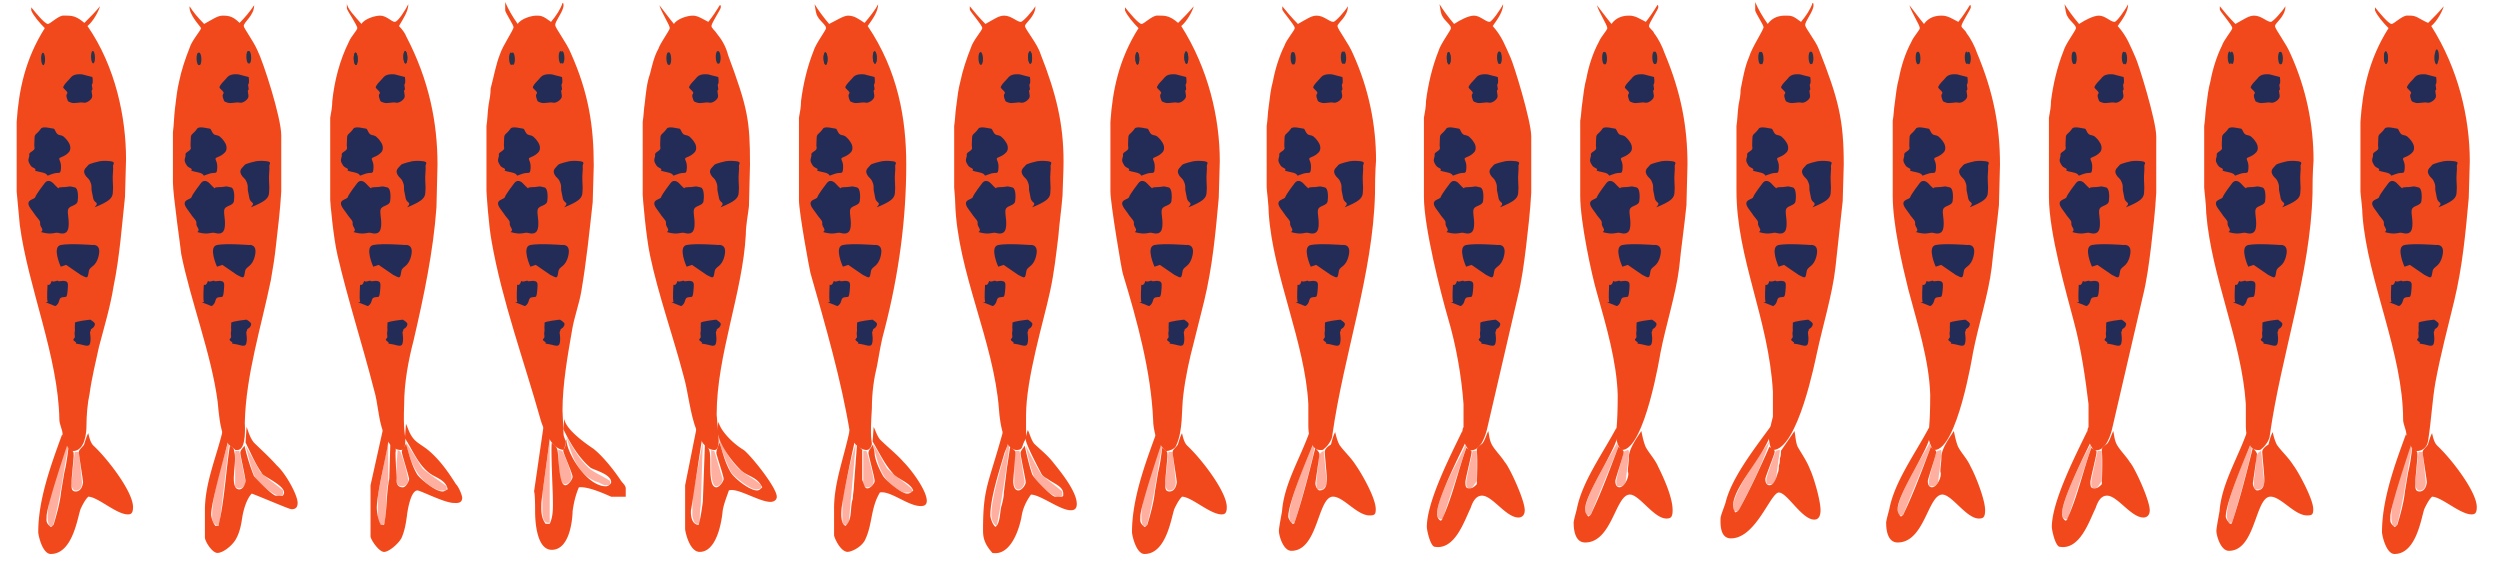 <svg xmlns="http://www.w3.org/2000/svg" xmlns:xlink="http://www.w3.org/1999/xlink" width="480" height="108"><style><![CDATA[.B{fill:#28334c}.C{fill:#232c56}]]></style><path fill="#ffaf9f" d="M465.144 86.766l.604 5.8c0 1-.4 1.604-1.2 1.604-.6 0-.8-.8-.8-1.2 0-.6.396-4.196.6-6.196h.8l-.003-.007zm-240 0l.6 5.8c0 1-.4 1.604-1.2 1.604-.6 0-.8-.8-.8-1.2 0-.6.4-4.196.6-6.196h.8v-.007zm-210 0l.6 5.8c0 1-.4 1.604-1.2 1.604-.6 0-.8-.8-.8-1.2 0-.6.4-4.196.6-6.196h.8v-.007zm419.6 6c0 .398-.4.8-.8 1.198h-1c-.2-.4-.2-1-.2-1.4 0-.6.2-1.396.2-2.196.396-1.4-.2-3.2 1.196-3.804l.605 6.2zm-31.2-6.202v5.8c-.6.8-.8 1.4-1.4 1.4-.8 0-.6-1.2-.6-1.4 0-.4.8-3.8 1.2-5.8h.8zm-120 0v5.8c-.6.8-.8 1.4-1.4 1.4-.8 0-.6-1.2-.6-1.4 0-.4.8-3.8 1.2-5.8h.8zm-28.8 6.202c0 .398-.4.8-.8 1.198h-1c-.2-.4-.2-1-.2-1.4 0-.6.2-1.396.2-2.196.396-1.4-.2-3.2 1.2-3.804l.602 6.2zm-58-.202c-.2.8-.6 1.396-1.2 1.396-1 0-.8-1.603-.8-2v-5.396h1l1 6zm-30.4-6c.6 1.8 1.4 5.2 1.4 5.6 0 1.2-.8 1.4-1.2 1.4-.6 0-.8-.4-.8-.8v-6.2h.6zm-120.4 0l1.2 6c0 1-1 1.2-1.2 1.2-.4 0-.6-.2-.8-.4v-6.8h.8zm326.8.4c0 .4-.4 3.6-.602 5.4 0 .4-.398.8-.803 1h-.8c-.2-.2-.2-.6-.2-1 0-.6 1-3.8 1.4-5.6.195-.2.6-.2.8-.4.205.2.205 0 .205.6zm-31.8 5.2c0 .2-.4.8-.8.8h-.803c-.197-.198-.197-.4-.197-1 0-.4 1.197-3.6 1.8-5.4.2 0 .6-.196.8-.196l-.8 5.795zm-28.2-5.2c0 .4-.4 3.6-.602 5.4 0 .4-.398.8-.803 1h-.8c-.2-.2-.2-.6-.2-1 0-.6 1-3.8 1.4-5.6.195-.2.6-.2.8-.4.205.2.205 0 .205.6zm-175.6-.4l1.6 5.396c0 .604-.6 1.397-1.2 1.397-1 0-1-3.197-1-3.397v-3.603c.2.207.6.207.6.207zm-29.2 0c.8 1.6 1.8 4.396 1.8 5 0 .8-.8 1.396-1.2 1.396-1.6 0-1.2-5.396-1.4-6.603.2.007.6.207.8.207zm-31 .4c.6 1.4 1.4 4.6 1.4 5.2 0 1-.8 1.2-1.2 1.2-1.8 0-.8-3.6-1-4.2l.2-2.8c.2.2.6.2.6.6zm383.2 14h-.6c-.4-.6-.4-1.4-.4-1.8 0-4 2.4-9.8 3.604-13.6 0 0 .2 0 .396.2-1 4.6-1.6 10.4-3 15.2zm-84.6-9.8c.6 1.4 3.2 3.602 3.2 4.2v1h-1c-2-1.6-3.8-4.2-3.602-6.2l.197-4.6c.405 1.8.604 3.8 1.205 5.6zm-60 0c.6 1.4 3.2 3.602 3.2 4.2v1h-1c-2-1.6-3.8-4.2-3.602-6.2l.197-4.6c.405 1.8.604 3.8 1.205 5.6zm-95.4 9.8h-.6c-.4-.6-.4-1.4-.4-1.8 0-4 2.4-9.8 3.6-13.6a.62.62 0 0 0 .4.199c-1 4.6-1.6 10.4-3 15.2zm-210 0h-.6c-.4-.6-.4-1.4-.4-1.8 0-4 2.4-9.8 3.6-13.6a.62.62 0 0 0 .4.199c-1 4.6-1.6 10.4-3 15.2zm458.6-9.8c1 1.4 2.8 2.602 4.2 4v.602c-.2.198-.2.198-.804.198-1.196 0-3.6-2.4-4.196-3.4-1-2-1.604-5.6-1.604-6V85.37c.604 1.795 1.205 3.795 2.405 5.795zm-36.4-5.2c0 1.2-3 12-3.8 14.4h-.6c-.2-.4-.4-.8-.4-1.4 0-3.198 3.6-11.6 4.6-13.6 0 .2.2 0 .2.6zm-30.8-.198l-4.6 14c-1-.2-1-.602-1-1.2 0-3 4.6-11.8 5.396-13.196.005.195.205.397.205.397zm-120 0l-4.6 14c-1-.2-1-.602-1-1.2 0-3.6 5-11.6 5.396-13.196.005.195.205.397.205.397zm-29.2.198c0 1.2-3 12-3.8 14.4h-.6c-.2-.4-.4-.8-.4-1.4 0-3.198 3.6-11.6 4.6-13.6 0 .2.2 0 .2.6zm-23.6 5.2c1 1.4 2.8 2.602 4.2 4v.602c-.2.198-.2.198-.8.198-1.2 0-3.6-2.4-4.2-3.4-1-2-1.6-5.6-1.6-6V85.37c.6 1.795 1.2 3.795 2.4 5.795zm-210 0c1 1.4 2.8 2.602 4.2 4v.602c-.2.198-.2.198-.8.198-1.2 0-3.6-2.4-4.2-3.4-1-2-1.6-5.6-1.6-6V85.37c.6 1.795 1.2 3.795 2.4 5.795zm419.6 1c.604 1 3 2 3.4 3.602-.2.198-.2.398-.8.398-1.604 0-3.804-2.8-4.4-4.398-.6-1.802-1-5.397-1-5.802v-.8c.6 2 1.2 4.602 2.8 7zm-28.2 3.2v1h-.8c-3.4-2.4-4.4-5.2-4.4-7.6V85.16c2 9.606 5.2 8.204 5.2 10.204zm-120 0v1h-.8c-3.4-2.4-4.4-5.2-4.4-7.6V85.16c2 9.606 5.2 8.204 5.2 10.204zm-31.8-3.2c.6 1 3 2 3.4 3.602-.2.198-.2.398-.8.398-1.604 0-3.8-2.8-4.4-4.398-.6-1.802-1-5.397-1-5.802v-.8c.6 2 1.2 4.602 2.8 7zm-54.4 3c-.2 0-.2.2-.8.2-1.4 0-4.2-3-4.6-3.8-.8-2-1.2-4-1.6-6 .8 1.6 1.8 3.6 3 5.6 1.2 1 2.6 2 4 3.2v.8zm-10.2-9.398c0 1-1.8 12.8-2.4 15.198-1-.6-1-2-1-2.198 0-3.397 2.4-11 3.2-13.602.2.2.2 0 .2.602zm-139.4 9.198c-.2 0-.4.2-.8.2-1 0-4-2.6-4.4-3.2-1-2-1.4-4.198-2-6.4l2.8 5c1.4 1.4 3 2.4 4.4 3.604v.795zm-10.4-9.4l-1.8 15-.4.396c-1.2-.603-1-1.603-1-2.196 0-3.804 2-10.4 3-13.604.2.204.2.004.2.404zm326.8.202l-5.4 13.198h-.8c0-.198-.2-.4-.2-1 0-1.6 1.8-5.198 2.4-6.198 1.2-2.397 2.6-4.602 3.8-6.802 0 .2 0 .6.2.802zm-23.4 10.598c-.2.2-.2.2-.6.2-1.8 0-3.602-4.8-3.602-5.2 0-4.6.197-5.4.197-6.4.4 1.802.604 3.802 1 5.802.2 1.603 2 3.198 3 4.8l.005.8zm-36.6-10.598l-5.4 13.198h-.8c0-.198-.2-.4-.2-1 0-1.6 1.8-5.198 2.4-6.198 1.2-2.397 2.6-4.602 3.8-6.802 0 .2 0 .6.2.802zm-135.6 8.798h-1.6c-4.8-2-5-6.4-6-9.4 1 1.4 1.8 3.2 2.8 4.8 1.6 1.6 3.4 2.6 4.8 4v.6zm-12.2 6s0 .2-.4.2c-.6 0-.6-.2-.8-.604v-4.396c.8-3.604 1.6-7.4 2.6-10.804l-1.4 15.605zm170.8-2.4h-.8c0-.2-.2-.398-.2-.8 0-3 5.8-11 7-12.6-1.2 4.003-3.8 9.2-6 13.4zm-199.2-1c-.2 1-.2 2.2-.2 3.2-.2.2 0 .2-.6.2s-.8-1.604-.8-1.604v-3.603l2-10.6-.4 12.407zm-48.8-3h-1.4c-4.4-1.6-5.8-6.2-6.4-9.2 1 1.4 2 3.2 3.2 5 1.4 1.2 3 2.2 4.6 3.4v.8zm-11.2-1.6c-.8 3.396 0 8.2-1.2 8.2-.8 0-.8-1.2-.8-1.2v-4.4l2-10.398v7.798zm31 7.6c0 .2.2.2-.4.2-1 0-1-2-1-2.2v-3.398l1.4-10.397v15.795zm37-9.6c1 .8 2.6 1.6 3.6 2.6v.602c-.2 0-.4.198-1 .198-1.2 0-4.6-2.8-4.8-3.4-1-1.8-2.2-5.396-2.2-5.8v-.602c1 2 2 4.602 4.4 6.4zm-29.8-1c1.2 1.2 3 1.8 4.4 2.8v.6c-.2.2-.4.2-.8.2-.6 0-1-.398-1.6-.6-4.2-1.4-5.2-6.2-6-8.8 1 1.8 2.2 4.003 4 5.8z"/><g fill="#f2491c"><path d="M441.544 95.364v.6s0 .2-.4.2c-1.396 0-3.196-2-4.196-3.6s-1.2-4.604-1.2-5v-1.8c.595 3.003 2.395 6.8 5.795 9.6zm-180 0v.6s0 .2-.4.2c-1.396 0-3.2-2-4.2-3.6s-1.195-4.604-1.195-5v-1.8a17.09 17.09 0 0 0 5.795 9.601zm207.4-3.8c1 1.396 3.396 2 4 4.2-.2 0-.4.196-.804.196-1 0-4.396-3.603-4.6-4.396-.6-1.8-1.2-5-1.2-5.4v-.6c.805 2 1.405 4 2.604 6zm-240 0c1 1.396 3.4 2 4 4.2-.2 0-.4.196-.8.196-1 0-4.4-3.603-4.6-4.396-.6-1.8-1.2-5-1.2-5.4v-.6c.8 2 1.4 4 2.6 6zm-210 0c1 1.396 3.4 2 4 4.2-.2 0-.4.196-.8.196-1 0-4.4-3.603-4.6-4.396-.6-1.8-1.2-5-1.2-5.4v-.6c.8 2 1.4 4 2.6 6zm391.2 3.8v.8s0 .2-.396.2c-1.2 0-4-3.8-4.2-4.4-.397-1.198-.604-3.6-.604-4v-2.8c.8 3.4.998 6.602 5.2 10.2zm-120 0v.8s0 .2-.396.2c-1.2 0-4-3.8-4.2-4.4-.397-1.198-.604-3.6-.604-4v-2.8c.8 3.4.998 6.602 5.2 10.2zm88-.8c.2 0 .604.396.604 1v.8h-1c-2.2-1.8-3.604-4.4-3.604-6.4v-5c.798 3.2 0 6.4 4 9.6zm-60 0c.2 0 .604.396.604 1v.8h-1c-2.2-1.8-3.604-4.4-3.604-6.4v-5c.798 3.2 0 6.4 4 9.6zm26.4-3c.6 1.2 2.6 2.8 2.8 4.8-.2.2 0 .2-.6.2-1.602 0-3.4-4.2-3.4-4.4-.2-.8-.2-2-.2-2.6 0-.4.2-3.2.4-4.8.2 1.8 0 4.8 1 6.8zm123.4-6c2.6 2.396 7.6 8.8 7.6 11.8 0 1.2-.4 1.4-1 1.4-2.2 0-5.8-3.4-7.6-3.4-.604.6-1 1.4-1.4 2.2-.6 1.2-1.4 8.8-5.8 8.8-1.604 0-2.4-3.6-2.4-4.2 0-6.2 2.4-12.8 4.604-18.8.396.6 1 1.4 1 2 0 0-4 11.8-4 13.8 0 .8-.2 1.2.8 2 .2 0 .6-.398.6-.6.604-2 1.2-4.2 1.4-6.2l.6-3.6c.4-1.604.604-3.2.803-4.804 1 .804 1 .604 1 1.604 0 .396-.398 4.2-.398 4.8 0 1-.2 2 .8 2 1.2 0 1.4-1.6 1.4-1.8 0-.4-.8-5.2-.8-5.8 0-.4.602-.804 1-1.4.197-.6.397-1.4.8-2.2.19.8.39 1.8 1 2.4zm-240 0c2.6 2.396 7.6 8.8 7.6 11.8 0 1.2-.4 1.4-1 1.4-2.2 0-5.8-3.4-7.6-3.4-.6.6-1 1.4-1.4 2.2-.6 1.2-1.4 8.8-5.8 8.8-1.6 0-2.4-3.6-2.4-4.2 0-6.2 2.4-12.8 4.6-18.8.2.6 1 1.4 1 2 0 0-4 11.8-4 13.8 0 .8-.2 1.2.8 2 .2 0 .6-.398.6-.6.6-2 1.2-4.2 1.4-6.2l.6-3.6c.4-1.604.6-3.2.8-4.804 1 .804 1 .604 1 1.604 0 .396-.4 4.2-.4 4.8 0 1-.2 2 .8 2 1.2 0 1.4-1.6 1.4-1.8 0-.4-.8-5.2-.8-5.8 0-.4.6-.804 1-1.4.2-.6.4-1.4.8-2.2.2.8.4 1.8 1 2.4zm-210 0c2.6 2.396 7.6 8.8 7.6 11.8 0 1.2-.4 1.4-1 1.4-2.2 0-5.8-3.4-7.6-3.4-.6.6-1 1.4-1.4 2.2-.6 1.2-1.4 8.8-5.8 8.8-1.6 0-2.4-3.6-2.4-4.2 0-6.2 2.4-12.8 4.6-18.8.4.6 1 1.4 1 2 0 0-4 11.8-4 13.8 0 .8-.2 1.2.8 2 .2 0 .6-.398.6-.6.6-2 1.2-4.2 1.4-6.2l.6-3.6c.4-1.604.6-3.2.8-4.804 1 .804 1 .604 1 1.604 0 .396-.4 4.2-.4 4.8 0 1-.2 2 .8 2 1.2 0 1.4-1.6 1.4-1.8 0-.4-.8-5.2-.8-5.8 0-.4.6-.804 1-1.4.2-.6.4-1.4.8-2.2.2.8.4 1.8 1 2.4zm419.2-.2c.804 1.2 2.2 2.4 3.2 4 .8 1 3.8 6.4 3.8 8.4 0 1-.196 1.196-1.196 1.196-2.4 0-5-3.603-7-3.603-3 0-2.804 10.4-8 10.4-1.604 0-2.4-3-2.4-3.802 0-.6.4-2.6.603-3.8.397-5.2 3.397-10 5.197-15 .4.602.803 1.602.803 2 0 .2-4.803 11-4.803 14 0 .4.4 1 .803 1.4.197 0 .397 0 .397-.2 1.603-4.8 2.8-9.603 4-14.4.2.4.603.6.8 1.2l-.8 5.602c0 .6.4 1.398.8 1.398 1.604 0 1.4-2 1.4-2.398 0-.602-.4-4.602-.4-5 0-.602.803-1.2 1.2-1.4.2-.8.4-1.6.8-2.397.195.807.395 1.605.795 2.405zm-180 0c.8 1.2 2.2 2.4 3.2 4 1 1.4 3.8 6.2 3.8 8.4 0 1-.2 1.196-1.2 1.196-2.396 0-5-3.603-7-3.603-3 0-2.8 10.4-8 10.4-1.6 0-2.396-3-2.396-3.802 0-.6.396-2.6.603-3.8.397-5.2 3.397-10 5.2-15 .396.602.8 1.602.8 2 0 .2-4.8 11-4.8 14 0 .4.396 1 .8 1.4.2 0 .397 0 .397-.2 1.603-4.8 2.804-9.603 4-14.4.2.4.603.6.804 1.2l-.804 5.602c0 .6.396 1.398.804 1.398 1.6 0 1.396-2 1.396-2.398 0-.602-.396-4.602-.396-5 0-.602.8-1.2 1.196-1.4.2-.8.396-1.6.804-2.397.192.807.392 1.605.793 2.405zm144.2-.4c0 .2-5.4 10.6-5.4 13.4 0 .2-.195 1 .604 1.6.2 0 .396-.198.396-.4 2-4.396 3-9.196 4.604-13.6.396.4 1 .4 1 .802 0 .603-1.196 5.198-1.196 5.8 0 1 .196 1.2.8 1.2s1-.397 1.397-.802c.2-5.4 0-6.198 0-6.6 0-.6 1-1 1.2-1.4.396-.6.604-1.4 1-2.198.195.8.195 1.8.8 2.8s1.802 2.2 2.396 3.2c.805.8 3.805 7.198 3.805 9.198 0 1.2-.805 1.4-1.2 1.4-2.397 0-5-4.2-7-4.2-1.198 0-1.8 1.2-2.198 2.4-1.2 2.396-3 8.2-7 7.396-.802-.396-1.398-3.196-1.398-3.8 0-5 4.8-14.2 6.8-18.396.39.6.6 1.6.6 2.2zm-120 0c0 .2-5.4 10.6-5.4 13.4 0 .2-.195 1 .604 1.6.2 0 .396-.198.396-.4 2-4.396 3-9.196 4.604-13.6.396.4 1 .4 1 .802 0 .603-1.196 5.198-1.196 5.8 0 1 .196 1.2.8 1.2s1-.397 1.397-.802c.2-5.4 0-6.198 0-6.6 0-.6 1-1 1.2-1.4.396-.6.604-1.4 1-2.198.195.8.195 1.8.8 2.8s1.802 2.2 2.396 3.2c.805.8 3.805 7.198 3.805 9.198 0 1.2-.805 1.4-1.2 1.4-2.397 0-5-4.2-7-4.2-1.198 0-1.8 1.2-2.198 2.4-1.2 2.396-3 8.2-7 7.396-.802-.396-1.398-3.196-1.398-3.8 0-5 4.8-14.2 6.8-18.396.39.6.6 1.6.6 2.2zm-82.8.2c1 1 2.6 2.2 3.8 3.8 1.8 2.2 4.4 5.6 4.4 7.802 0 1.198-.8 1.198-1.2 1.198-2 0-5.8-3-7.6-3-1 1.4-1.6 2.802-1.8 4.2-.4 2.2-2 7.602-5.6 7-1.6-1.8-1.8-3-1.8-4.398 0-8.2 1-8.602 3.8-18.802.4.6 1 1.6 1 2 0 .6-.6 1.6-.8 2.4-.8 2.8-2.6 8.2-2.6 11.6 0 .4.4 1.802 1 2.2 1-.8.8-3.2 1.2-4.2.2-.8.4-1.6.4-2.4l.6-4.8c.2-1.2.4-2.602.6-4 .6.603 1 .603 1 1.198 0 .6-.4 5-.4 5.4 0 .8.2 1.8 1 1.8.6 0 1.4-1 1.4-1.6 0-.4-1-5-1-5.604 0-.396.6-1 .8-1.396.4 1.8.8 3.6 1.4 5.396.2.804 3.8 4.397 4.4 4.397h1.4c.2-.197.2 0 .2-.6 0-1.4-2-2-3-2.802-.4-.198-1-.6-1.2-1s-3-5.6-3-6.6c0-.603.2-1.2.4-1.8.4.81.6 1.81 1.2 2.61zm172-1.6c0 2.396-6.2 11.2-6.2 14.2 0 .6.2 1 .6 1.396.2 0 .604-.396.604-.604 2-4.2 3.603-8.6 5.2-12.8.195.398 1 .6 1 1 0 .6-1.604 5.198-1.604 5.6 0 .603.2 1.2.8 1.2 1 0 2-2.2 1.604-3 0-.8.2-1.8.2-2.8 0-1.602 1.604-3.802 2.396-5 .2 1 .4 2 .8 3 .604 1.198 1.805 2.398 2.4 3.8 1 1.8 2.8 6.4 2.8 8.4 0 1.4-.396 1.6-1.2 1.6-2.396 0-5.195-4.6-7-4.6-2.8 0-3.396 9.2-8.6 9.2-2.2 0-2.2-3.2-2.2-3.8 0-.4.4-1.8.604-2.603 1-5.196 4.8-10.397 7.602-15.603.195.417.195 1.017.195 1.417zm-60 0c0 2.396-6.2 11.2-6.2 14.2 0 .6.2 1 .6 1.396.2 0 .604-.396.604-.604 2-4.2 3.603-8.6 5.2-12.8.195.398 1 .6 1 1 0 .6-1.604 5.198-1.604 5.6 0 .603.2 1.2.8 1.2 1 0 2-2.2 1.604-3 0-.8.2-1.8.2-2.8 0-1.602 1.604-3.802 2.396-5 .2 1 .4 2 .8 3 .604 1.198 1.805 2.398 2.4 3.8 1.2 2.4 2.8 6 2.8 8.4 0 1.4-.396 1.6-1.2 1.6-2.396 0-5.195-4.6-7-4.6-2.8 0-3.396 9.2-8.6 9.2-2.2 0-2.2-3.2-2.2-3.8 0-.4.4-1.8.604-2.603 1-5.196 4.8-10.397 7.602-15.603.195.417.195 1.017.195 1.417zm-141.6.8c1.4 1.4 3.2 2.8 4.6 4.4 1.4 1.396 4.4 5.396 4.4 7.396 0 1-.8 1-1.2 1-2.4 0-5.8-3-7.8-2.604-1.8 3-1.4 6-2.8 9-.6 1.4-2.6 2.4-3.4 2.4-1.4 0-2.6-2.8-2.6-3.198v-5.2c0-5 2-10 3-15 .2.604 1 1.604 1 2 0 0-2.6 11.8-2.6 13.604 0 .197-.2 2.396.8 2.8 1.4-1.196.8-3.603 1.4-5.196 0-.804.2-1.604.2-2.4l.6-8 1 1v5.8c.4.8.4 1.602 1 1.602s1.4-1 1.4-1.397c0-.603-1.2-5-1.2-5.4 0-.6.6-1 .8-1.6.2.6.4 1.397.4 2 .2 1.196.8 2.6 1.6 4 .8 1.196 3.6 3.397 4.6 3.397.6 0 .8-.2 1.2-.602-.6-1.6-3.2-2.2-4-3.398-1.6-1.802-2.6-4-3.8-6l.2-2.802c.4.802.6 1.6 1.2 2.4zm-120.2.6c1.2 1.2 3 2.802 4.4 4.4 1.6 1.4 4 5.6 4 7.2 0 1.2-.8 1.2-1.2 1.2s-5-2-7.6-3c-1 1-1.6 3.196-1.8 4.396s-.4 3-1.4 4.604c-.8 1.196-2.4 2.396-3.4 2.396s-2.4-2.2-2.4-3v-5.2c0-5.196 2.2-10.196 3.4-15.196.2.6 1 1.6 1 2 0 .6-3.2 11.396-3.2 14 0 .396.2 1.396.8 2.196h.6c1.2-5 1.4-10.396 2.2-15.396.2.2.8.396.8 1 .4 1.2 0 3.6 0 4.2 0 .396-.4 3.196 1 3.196.8 0 1.2-1.196 1.2-1.603 0-.6-1-5-1-5.397 0-.603.6-1 .8-1.396a38.12 38.12 0 0 0 1.8 5.799c.2.4 3.6 3.8 4.2 3.8h1.4c0-.2.2-.2.2-.6 0-1.4-3.8-3-4.2-3.604-1.4-2-2.2-4-3.2-6l.2-3c.4 1.006.6 2.006 1.4 3.006zm284 12.2c0 .4.2.8.398 1.2.197 0 .602-.2.8-.6 2.2-4 4-8 5.8-12 .398.396 1 .396 1 1 0 .396-1.8 4.8-1.8 5.196 0 .604.2 1.2.8 1.2 1 0 1.398-1.803 1.6-2.396.2-.4.2-1 .2-1.4.2-.4.2-1 .2-1.4.2-.4.2-1 .2-1.4l2.6-3.8c.2 1 .2 2 .6 3 .8 1.398 1.8 2.8 2.4 4.398.6 1.2 2 5.8 2 7.8 0 .802-.2 1.802-1.2 1.802-2.4 0-5.2-5.2-6.8-5.2s-4.4 8.804-9.2 8.804c-2.2 0-2-3-2-3.804 0-.6.8-2.396 1-3.196 1.2-4.804 5.8-10.603 9-15 0 4.795-7.6 11.595-7.6 15.795zm-253.4-13c.6.8 1.8 1.4 2.8 2.2 2.4 2 4 4.4 5.4 6.6.6.6 1.2 2.2 1.2 2.6 0 1.2-1.2 1-1.6 1-1.8 0-6.4-2.396-7-2.396-1.4 0-2 4.604-2 4.8-.2 1.4-.4 2.804-1 4.2-.4 1-2.4 2.8-3.4 2.8s-2.6-2.396-2.6-3v-9.8l2.4-10.8c.2.6 1 1.6 1 2.196 0 1.604-2.2 9.804-2.2 13 0 .4.2 2.4.8 3.2h.6c.6-2.802.4-6 1-8.802l.2-6.8c1.4.8 1 1.4 1 1.8 0 .6 0 1 .2 4.802 0 .398-.2 1.8 1.2 1.8.6 0 1.2-1.196 1.2-1.6 0-.4-1.4-4.8-1.4-5.198 0-.602.6-1 .8-1.602.6 2 1 4 2.2 6 .6.8 3.4 3.2 4.8 3.2.4 0 .6-.2 1-.4-.2-1.6-2-2.198-3-2.8-2.6-1.6-3.8-5-5.2-7l.2-2.8c.4.8.6 1.8 1.4 2.8zm63.4 2.2c1.2.8 6.4 7.2 6.4 9 0 .8-.8 1-1.2 1-2.2 0-6.4-2.8-8-2.2-.4 1.2-1 2.602-1.2 4 0 0-.6 7.8-4.4 7.8-2 0-2.8-4-2.8-4.4V93.17l2.2-11c.4.8.8 1.604 1 2.396l-2 13c-.2.604-.2 3.2 1.4 3.2.4-1.397.6-3 .8-4.397l.4-11c.2.196.6.397.8 1 .6 1.196-.4 7.196 1.4 7.196.6 0 1.4-1.196 1.4-1.6 0-.6-1.4-4.6-1.4-5 0-.6.4-1.4.6-2 .6 1.802 1 3.802 2.2 5.802.8 1.198 3.6 3.398 5 3.398.4 0 .6-.2 1-.6-1-2.2-3-2-4.4-3.604-2-2-4.4-5.603-4.2-7.8l.2-1.2c.4 1.806 2.8 4.204 4.8 5.404zm-28.8-.2c1.8 1.4 4 4.2 5.2 6 .2.4 1 1 1 1.602v1.603h-2.8c-1.8-.804-4.6-2-6.2-1.804-.6 1.4-1 3-1.2 4.604 0 .396-.2 7.396-4 7.396-3.2 0-3.2-6.6-3.2-7.396 0-.604 0-3.396-.2-3.8l1.8-12.4c.4.604 1.2 1.604 1.2 2.2 0 .396-1.6 11.8-1.6 12.396 0 1-.2 2.604.8 4h.8c.8-1.6.6-3.8.6-5.396 0-.396-.4-9-.2-10.2.4.4.8.604 1 1.2.4.604.2 7 1.6 7 .6 0 1.4-1.2 1.4-1.604 0-.6-1.8-4.6-1.8-5s.6-.6.4-1.8c0 0 0-.2.2-.397 0 2.397 3.8 9 7.6 9 .4 0 1-.4 1-.804 0-1.6-3.6-2.396-4-2.8-2.4-2-4-5-5.2-7.397l.2-2c.2 1.995 3.8 4.595 5.6 5.795z"/><path d="M466.8 5c5.2 8.2 7.4 17.6 7.4 26l-.2 7c-.6 6.6-1.2 13.2-2.8 19.8-1.2 5-2.6 10.2-3.6 15.6-.6 3.4-.8 7.4-1.4 11.202-.2 1.398-1.2 2-2.2 2-1.2 0-2-3.2-2-3.397 0-.603-.6-1.804-.6-2.603 0-12.802-6.8-26.602-7.8-39.2 0-1.4-.396-4.2-.396-4.6V23.4c.396-6 1.6-12 5.396-18-1-1-2.196-2.4-2.6-3.4v-.6c.8 1 2.6 3.2 3.2 3.2.396 0 1.8-1.4 2.8-1.6h.8c1.2 0 1.604.6 3.4 1.4 1-1 2.2-2.2 3-3.2C469 2 468 4 466.8 5zm-37.6-.4c1.8-1 2.6-1.6 3.6-1.6 1.4 0 2.4 1.2 3.2 1.2.4 0 2.2-2 2.8-3 0 2-2 3.2-2 3.8s2.2 3.4 3 5.4c3 6.6 4.4 13.6 4.4 20.4 0 .4-.2 1.8-.2 6.4-.4 15.4-6 30.8-8.2 46.4 0 .6-.6 1.8-1.6 2.6-.2.2-.2.2-.8.2-2 0-2.2-3.8-2.2-4.604V77.6c-.8-12.2-6.6-24.4-7.6-36.6 0-1.6-.396-4.6-.396-5V24.2c.2-1.2.2-2.6.396-3.8.2-1.6.4-3.4.804-4.8.396-2.2 1.196-4.8 2.196-6.8.4-1.2 2-3 2-3.4 0-.6-2.396-3.2-2.396-3.6v-.6C427 2.2 428 3.4 429.2 4.6zm-180 0c1.8-1 2.6-1.6 3.6-1.6 1.4 0 2.4 1.2 3.2 1.2.4 0 2.2-2 2.8-3 0 2-2 3.2-2 3.8s2.2 3.4 3 5.4c3 6.6 4.4 13.6 4.4 20.4 0 .4-.2 1.8-.2 6.4-.398 15.4-6 30.8-8.2 46.4 0 .6-.6 1.8-1.6 2.6-.2.2-.2.2-.8.2-2 0-2.2-3.8-2.2-4.604V77.6c-.6-11.8-6.8-24.8-7.6-36.6 0-1.6-.4-4.6-.4-5V24.2c.2-1.2.2-2.6.4-3.8.196-1.6.396-3.4.8-4.8.396-2.2 1.2-4.8 2.2-6.8.396-1.2 2-3 2-3.4 0-.6-2.4-3.2-2.4-3.6v-.6c.8 1 1.8 2.2 3 3.4zm-22.4.4c5.2 8.2 7.4 17.6 7.4 26l-.2 7c-.6 6.6-1.2 13.2-2.8 19.8l-2 8c-.8 3-1.6 6.6-2 10-.4 3 0 6.802-1.4 9.802-.2.603-1.4 1-1.8 1-.6 0-2-2.397-2.2-3.2-.2-.8-.4-1.8-.4-2.8-.4-9.2-3-18.802-5.8-28-.2-.4-2.4-13.6-2.4-15.8V23.4c.4-6 1.6-12 5.4-18-1-1-2.2-2.4-2.6-3.4v-.6c.8 1 2.6 3.2 3.2 3.2.4 0 1.8-1.4 2.8-1.6h.8c1.2 0 2 .2 3.4 1.4 1-1 2.2-2.2 3-3.2C229 2 228 4 226.8 5zm-37.6-.4c1.8-1 2.6-1.6 3.6-1.6 1.4 0 2.4 1.2 3.2 1.2.4 0 2.2-2 2.8-3 0 2-2 3.2-2 3.8s2.4 3.4 3 5.4c3 7.6 4.4 13.4 4.4 20.6 0 .4 0 1.8-.2 6.6-.2 2.6-.6 5.2-.8 7.8-.4 3.2-.8 7-1.6 10.6-1.2 5.602-4.6 16.602-4.6 23.8v4.4c-1 1.4-.4 2.2-1.8 2.2-3 0-3.4-7.8-3.4-7.8-1-13.2-8-26.4-8.4-39.604 0-1-.2-2.6-.2-3V24.2c.2-1.2.2-2.6.4-3.8.2-1.6.4-3.4.8-4.8.4-2 1.2-4.4 2-6.4.4-1.4 2.2-3.4 2.2-3.8 0-.6-2.4-3.2-2.4-3.6v-.6c.8 1 1.8 2.2 3 3.4zM16.8 5c5.4 7.8 7.4 17.6 7.4 25.6l-.2 7.2c-.6 5.4-1 11.4-2.2 17.2-.6 3.8-1.8 7.8-2.8 11.602-.6 2.8-1.4 6-1.8 9-.4 1.798-.6 4.198-.6 6.198 0 1-.2 4.802-2.6 4.802-1.2 0-2-3.2-2-3.397 0-.603-.6-1.804-.6-2.603-.2-12.2-6-25.397-7.6-37.397l-.6-6.4V23.4c.4-6 1.6-12 5.4-18C7.6 4.4 6.4 3 6 2v-.6c.8 1 2.6 3.2 3.2 3.2.4 0 1.8-1.4 2.8-1.6h.8c1.2 0 2 .2 3.4 1.4 1-1 2.2-2.2 3-3.2C19 2 18 4 16.8 5zm30 0c0 .4 1.8 2.8 2.6 4.6C50.6 12 54 22.6 54 26v10.8c-.2 3.4-.6 6.8-1 10.2-.2 2-.6 4.6-1 6.8-1.8 8.8-4.8 18.2-5 27.4 0 .2.4 5.2-1.4 5.2-.6 0-.4 0-.6-.2-.8-.4-1.6-1.4-2-2.2-.8-2.2-1-4.6-1.2-6.8-1.2-9.2-5.2-19.4-7-28.4 0-.4-1.6-11.4-1.6-13.8v-9.6c.2-1.4.2-3 .4-4.6s.4-3.6.8-5.2c.4-2 1.2-4.4 2-6.4.4-1.4 2.2-3.4 2.2-3.8 0-.2-2.4-2.6-2.2-4.2.6 1 1.6 2.2 2.8 3.4C41 3.6 41.8 3 42.8 3c1.2 0 2 .2 3.2 1.4 1-1 2-2.2 2.8-3.4 0 2-2 3.2-2 4zM403 3c1.2 0 2.2 1.2 3 1.2.4 0 2-2.2 2.602-3.4 0 1.4-1 2.8-2 4.2C408.4 7 409 8.8 410 11c.602 1.2 4 12.2 4 15.2V37c-.2 3.6-.6 7-1 10.4-.398 3.2-.8 6.4-1.6 9.6l-5.8 25c-.2 1-1.2 5-3.604 4.4-1-1.2-1.604-3.4-1-4.4v-4.398c-.604-5-1.396-10.602-2.8-15.802-1.4-5.4-4.803-17-4.803-24V22.6c.2-1 .4-2.2.4-3.2.4-3.2 1.2-6.6 2.4-9.6.397-1.4 2.397-4 2.397-4.4 0-.6-1.196-1.4-1.6-2.2-.4-.6-.4-1.4-.604-2.4.604 1 1.604 2.4 2.8 3.8C400.4 3.8 402 3 403 3zm-30.2 0c1.2 0 2 .6 3.2 1.2.8-1 1.602-2.2 2.2-3.2 0 0 .2-.2.2.4 0 .4-1.8 3-1.8 3.6 0 .4.8.8 1 1.4.8 1 1.6 2.6 2 3.8 3.197 7.6 4.397 14.2 4.397 21.4l-.2 7.8c-.396 4-1 8-1.396 12-.604 5-2.604 11.2-3.604 16.4 0 0-3 18.602-7.396 18.602-.604 0-1.2-2.397-1.2-2.602 0-.6.4-1.8.4-8-.2-6.6-2.4-13.398-4.2-20.2-1.2-4.8-3-12.6-3-18V23.2c.2-1 .2-2.2.396-3.4.2-1.6.4-3.4.805-4.8.4-2.2 1.2-4.8 2.4-7 .4-1 1.602-2.2 1.602-2.6 0-.6-1.602-3-2-4.4.8 1 1.8 2.4 2.8 3.6 1-1.4 2.4-1.6 3.4-1.6zm-60 0c1.2 0 2 .6 3.2 1.2.8-1 1.602-2.2 2.2-3.2 0 0 .2-.2.2.4 0 .4-1.8 3-1.8 3.6 0 .4.8.8 1 1.4.8 1 1.6 2.6 2 3.8 3.197 7.6 4.397 14.2 4.397 21.4l-.2 7.8c-.396 4-1 8-1.396 12-.604 5-2.604 11.2-3.604 16.4 0 0-3 18.602-7.396 18.602-.604 0-1.2-2.397-1.2-2.602 0-.6.4-1.8.4-8-.2-6.398-2.2-13.2-4-19.6-1-3.4-3.2-13.6-3.2-18.6V23.2c.2-1 .2-2.2.396-3.4.2-1.6.4-3.4.805-4.8.4-2.2 1.2-4.8 2.4-7 .4-1 1.602-2.2 1.602-2.6 0-.6-1.602-3-2-4.4.8 1 1.8 2.4 2.8 3.6 1-1.4 2.4-1.6 3.4-1.6zM283 3c1.2 0 2.2 1.2 3 1.2.4 0 2-2.2 2.602-3.4 0 1.4-1 2.8-2 4.2C288.4 7 289 8.8 290 11c.602 1.2 4 12.2 4 15.2V37c-.2 3.6-.6 7-1 10.4-.398 3.2-.8 6.4-1.6 9.6l-5.8 25c-.2 1-1.2 5-3.604 4.4-1-1.2-1.604-3.4-1-4.4v-4.398c-.396-5.397-1.396-11.2-3-16.602-1.396-4.8-4.604-17.4-4.604-23.2V22.6c.2-1 .4-2.2.4-3.2.4-3.2 1.2-6.6 2.4-9.6.397-1.4 2.397-4 2.397-4.4 0-.6-1.196-1.4-1.6-2.2-.4-.6-.4-1.4-.604-2.4.604 1 1.604 2.4 2.8 3.8C280.4 3.8 282 3 283 3zM162.8 3c1.2 0 2 .6 3.2 1.4 1-1.2 2-2.4 2.6-3.6 0 1.4-1 2.8-2 4.2 5.8 8.6 7.4 17.8 7.4 26.6 0 10.4-1.4 21-4.2 31.8-.6 2-1 4.6-1.4 6.8-.6 2.4-1 5.2-1 8.2-.4 6 0 6.2 0 6.8 0 .4-.4 1.2-1 1.2-1.4 0-3-1.604-3.2-3.2-1.6-10-4.8-21-7.6-30.8-.2-.8-2.2-11.6-2.2-14V22.6c.2-1 .4-2.2.4-3.2.4-3.2 1.2-6.6 2.4-9.6.4-1.4 2.4-4 2.4-4.4 0-.6-1.2-1.4-1.6-2.2-.4-.6-.4-1.4-.6-2.4.6 1 1.6 2.4 2.8 3.8C160.4 4 162 3 162.8 3zM133 3c1 0 1.8.6 3 1.2.8-1 1.6-2.2 2.2-3.2 0 0 .2-.2.2.4 0 .4-1.8 3-1.8 3.6 0 .4.8 1 1 1.4 1 1.2 1.8 2.6 2.2 4.2 3.8 10.2 4.2 12.6 4.2 21l-.2 8c-.2 1.8-.6 3.6-.6 5.4-.6 11.2-5.6 23.2-5.6 34.602 0 .398.4 4.398.4 5 0 .198 0 1.8-.8 1.8-1.8 0-2.8-2-3.4-3.6-1.4-3.6-1.6-7.4-2.6-10.8-2-7.6-4.8-15.398-6.4-23-.8-3.8-1.4-11.2-1.4-11.6v-14c.2-1.2.2-2.4.4-3.6.2-1.8.4-4 1-5.6.4-1.6.8-3.4 1.6-4.8.4-1.2 2.2-3.6 2.2-4 0-.6-1.6-3-2-4.4.8 1 1.8 2.4 2.8 3.6.6-1 2.6-1.6 3.6-1.6zM69.4 4.6C70 3.6 72 3 73 3c1.2 0 2.2 1.2 2.8 1.2s2-2.2 2.6-3.4c0 1.4-1 2.8-1.8 4.2.6.6 1.2 1.4 1.4 2 4.4 8.4 6 16.6 6 24.6l-.2 8.2c-.6 8.4-2.4 17-4.4 25.6-1 3.803-1.8 8.2-1.8 12.2-.2 5 .2 6 .2 6.4s.2 2.4-.8 2.4c-1.8 0-2.6-1.604-3.4-3.4-1-2.6-1-5.6-1.8-8.2-2.2-8.6-5-17.2-7-25.8-.8-3.4-1.4-10.2-1.4-10.6V22.6c.2-1 .4-2.2.4-3.2.4-3.8 1.4-7.8 3.2-11.4.4-1 1.6-2.2 1.6-2.6 0-.6-2-3.4-2-3.8v-1c0 1 1.6 2.6 2.8 4zm270 0c1-1.4 2.396-1.6 3.396-1.6 1.2 0 1.4 0 3 1.2 1-1.2 1.804-2.4 2.2-3.6 0 0 .2-.2.2.4 0 1.2-1.602 3-1.602 3.8 0 .6 2 3 2.602 4.6C353 19 354 23 354 31.6l-.2 7-1.4 12.8c-.6 5.2-2.396 11-3.6 16.6-.198.8-3.6 18.4-8.4 18.4-.6 0-.8-2.4-.8-2.4 0-.398.398-2.6.8-4v-4.8c-.8-14-7-25.6-7-38.6V24.2c.2-1.2.2-2.6.4-4 .2-1 .4-2 .4-3 .4-2 .8-4.4 1.6-6.2.6-2 2.802-5.2 2.802-5.8 0-.4-1.602-2.8-1.602-3.2V.4c.602 1.4 1.4 2.8 2.4 4.2zm-240 0C100 3.6 102 3 103 3c.8 0 1.2 0 2.8 1.2 1-1.2 1.8-2.4 2.2-3.6 0 0 .2-.2.2.4 0 1.2-1.6 3-1.6 3.8 0 .6 2.2 3.4 3 5.4 3.4 7.6 4.4 14 4.4 21.6l-.2 7c-.6 5.4-1.2 11.4-2.2 17.2-.4 2.4-1.4 5-1.8 7.602C109 68.2 108 73.8 108 78.8c0 .6.2 4 .2 4.6 0 .4.4 1 .4 1.604 0 .396-.2 1-.4 1.396-2.4-.196-4-4.396-4.4-5.8-3.2-11.397-7.4-22.802-9.4-34.2-.6-3.2-1-9.4-1-9.8V24.2c.2-1.2.2-2.6.4-4 .2-1 .4-2.2.4-3.2.6-2.2 1-4.6 1.8-6.6.6-1.8 2.6-4.6 2.6-5.2 0-.4-1.6-2.8-1.6-3.2V.4c.6 1.4 1.4 2.8 2.4 4.2z"/></g><g class="C"><use xlink:href="#B"/><use xlink:href="#C"/><use xlink:href="#D"/><use xlink:href="#E"/><use xlink:href="#F"/><use xlink:href="#G"/><use xlink:href="#H"/></g><defs><path id="A" d="M16.8 5c5.4 7.8 7.4 17.6 7.4 25.6l-.2 7.2c-.6 5.4-1 11.4-2.2 17.2-.6 3.8-1.8 7.8-2.8 11.602-.6 2.8-1.4 6-1.8 9-.4 1.798-.6 4.198-.6 6.198 0 1-.2 4.802-2.6 4.802-1.2 0-2-3.2-2-3.397 0-.603-.6-1.804-.6-2.603-.2-12.2-6-25.397-7.6-37.397l-.6-6.4V23.4c.4-6 1.6-12 5.4-18C7.6 4.4 6.4 3 6 2v-.6c.8 1 2.6 3.2 3.2 3.2.4 0 1.8-1.4 2.8-1.6h.8c1.2 0 2 .2 3.4 1.4 1-1 2.2-2.2 3-3.2C19 2 18 4 16.8 5z"/><path id="B" d="M13.665 14.792s-.334.417-.667.75-1 1.083-.833 1.333.974.833.737 1.083-.18.583 0 1.083.097.417.763.667 1.75-.167 2.333 0 1.5-.5 1.667-1-.25-1.25 0-1.417-.17-.916.04-1.166.042-1.333.042-1.333l-1.916-.5c-.001 0-1.5-.25-2.167.5z"/><path id="C" d="M7.85 24.71c-.815 1.156-1.22.917-1.22 1.832s-.102 1.22 0 1.83-1.12.812-1.017 1.32-.397.896-.006 1.627.417.68 1.045 1.02-.835.31 1.198.713.508 1.012 2.033.402 1.728.305 1.83-1.22-.813-1.728 0-2.033 1.22-.658 1.524-1 .407-1.043 0-1.754-.915-1.12-.915-1.12-.203-.304-.915-.406-.813-1.223-1.118-1.222-2.055-.546-2.44-.001z"/><path id="D" d="M8.56 35.185s-1.653 2.133-1.787 2.667-2.23.4-.848 2.267.582.933 1.382 1.867.045.723.667 1.734-.9.69.622 1.01 1.96-.19 2.67 0 1.775.322 1.91-1.278-.4-2.878 0-3.44 1.6-.56 1.734-1.36.124-2.532-.534-2.667-.8-.268-1.333-.134-1.818.001-1.775.267-1.05-.934-1.05-.934-.906-1.007-1.657 0z"/><path id="E" d="M9.128 54.667s-.167 2.75 0 3.166-1.083-.083.167.417l1.25.5s.203.083.56-.417.2-1.167.857-1.25l.666-.083s.25.083.333-1 .25-1.833-.333-2-.833 0-1.25 0 .002-.25-.79 0-.542-.417-.792.25-.667.417-.667.417z"/><path id="F" d="M11.663 51.21s-1.737-3.822 0-4.17 6.08 0 6.08 0 1.738-.328 1.216 2.007-1.725 1.99-1.905 3.03-.18 1.39-.875 1.042l-.695-.348-2.78-1.912-1.043.35z"/><path id="G" d="M17.355 61.375s-3.027.312-2.975.625-.053.75 0 1.188-.146.688-.015 1.312-.725.562.015 1.062-.5.312.74.5 2.094.812 2.234-.438-.203-1.75 0-2-.11-.312.328-.562.625-.75.5-1-.827-.687-.827-.687z"/><path id="H" d="M19.185 30.948s-2.096.45-2.246.75-1.123.823-.674 1.722.71.6 1.103 1.572.053.973.298 1.946.096 1.422.77 1.946-1.347 1.422.674.524 2.47-1.497 2.545-2.32.075-1.198 0-2.32.143-2.35.056-2.79.618-.88-.505-1.03-2.02 0-2.02 0z"/><path id="I" d="M253.664 14.792s-.334.417-.666.75-1 1.083-.834 1.333.975.833.737 1.083-.18.583 0 1.083.097.417.763.667 1.75-.167 2.334 0 1.5-.5 1.666-1-.25-1.25 0-1.417-.168-.916.04-1.166.04-1.333.04-1.333l-1.915-.5s-1.5-.25-2.167.5z"/><path id="J" d="M247.85 24.71c-.815 1.156-1.22.917-1.22 1.832s-.102 1.22 0 1.83-1.12.812-1.018 1.32-.396.896-.006 1.627.418.68 1.045 1.02-.834.31 1.198.713.508 1.012 2.032.402 1.73.305 1.83-1.22-.812-1.728 0-2.033 1.22-.658 1.524-1 .407-1.043 0-1.754-.915-1.12-.915-1.12-.203-.304-.914-.406-.813-1.223-1.118-1.222-2.054-.546-2.438-.001z"/><path id="K" d="M248.56 35.185s-1.653 2.133-1.787 2.667-2.23.4-.848 2.267.582.933 1.38 1.867.045.723.667 1.734-.9.69.622 1.01 1.96-.19 2.67 0 1.775.322 1.908-1.278-.4-2.878 0-3.44 1.602-.56 1.734-1.36.124-2.532-.533-2.667-.8-.268-1.334-.134-1.818.001-1.775.267-1.05-.934-1.05-.934-.902-1.007-1.654 0z"/><path id="L" d="M249.128 54.667s-.167 2.75 0 3.166-1.083-.083.167.417l1.25.5s.203.083.56-.417.2-1.167.856-1.25l.667-.083s.25.083.333-1 .25-1.833-.333-2-.833 0-1.25 0 .002-.25-.8 0-.543-.417-.793.25-.667.417-.667.417z"/><path id="M" d="M251.662 51.21s-1.736-3.822 0-4.17 6.082 0 6.082 0 1.737-.328 1.216 2.007-1.725 1.99-1.905 3.03-.18 1.39-.875 1.042l-.695-.348-2.78-1.912-1.044.35z"/><path id="N" d="M257.355 61.375s-3.027.312-2.975.625-.053.75 0 1.188-.146.688-.016 1.312-.725.562.016 1.062-.5.312.74.5 2.094.812 2.234-.438-.203-1.75 0-2-.11-.312.328-.562.625-.75.5-1-.827-.687-.827-.687z"/><path id="O" d="M259.186 30.948s-2.096.45-2.246.75-1.123.823-.674 1.722.71.6 1.104 1.572.053.973.298 1.946.096 1.422.77 1.946-1.347 1.422.674.524 2.47-1.497 2.545-2.32.075-1.198 0-2.32.144-2.35.056-2.79.618-.88-.505-1.03-2.022 0-2.022 0z"/><path id="P" d="M283.496 14.792s-.334.417-.668.75-1 1.083-.832 1.333.973.833.736 1.083-.18.583 0 1.083.097.417.764.667 1.75-.167 2.332 0 1.5-.5 1.668-1-.25-1.25 0-1.417-.17-.916.04-1.166.042-1.333.042-1.333l-1.916-.5s-1.5-.25-2.166.5z"/><path id="Q" d="M277.68 24.71c-.814 1.156-1.22.917-1.22 1.832s-.102 1.22 0 1.83-1.118.812-1.017 1.32-.398.896-.006 1.627.416.68 1.045 1.02-.836.31 1.197.713.508 1.012 2.033.402 1.727.305 1.83-1.22-.813-1.728 0-2.033 1.22-.658 1.524-1 .406-1.043 0-1.754-.914-1.12-.914-1.12-.203-.304-.916-.406-.812-1.223-1.117-1.222-2.054-.546-2.438-.001z"/><path id="R" d="M278.4 35.185s-1.653 2.133-1.787 2.667-2.23.4-.85 2.267.582.933 1.383 1.867.045.723.666 1.734-.9.69.622 1.01 1.962-.19 2.67 0 1.775.322 1.91-1.278-.4-2.878 0-3.44 1.6-.56 1.733-1.36.124-2.532-.534-2.667-.8-.268-1.333-.134-1.817.001-1.775.267-1.05-.934-1.05-.934-.904-1.007-1.655 0z"/><path id="S" d="M278.96 54.667s-.167 2.75 0 3.166-1.083-.083.167.417l1.25.5s.202.083.56-.417.2-1.167.857-1.25l.666-.083s.25.083.334-1 .25-1.833-.334-2-.834 0-1.25 0 .002-.25-.79 0-.542-.417-.792.25-.667.417-.667.417z"/><path id="T" d="M281.494 51.21s-1.737-3.822 0-4.17 6.08 0 6.08 0 1.738-.328 1.217 2.007-1.725 1.99-1.904 3.03-.18 1.39-.876 1.042l-.695-.348-2.78-1.912-1.043.35z"/><path id="U" d="M287.186 61.375s-3.027.312-2.975.625-.053.75 0 1.188-.145.688-.015 1.312-.726.562.015 1.062-.5.312.74.5 2.094.812 2.234-.438-.203-1.75 0-2-.11-.312.328-.562.625-.75.5-1-.827-.687-.827-.687z"/><path id="V" d="M289.016 30.948s-2.096.45-2.245.75-1.123.823-.674 1.722.71.6 1.103 1.572.053.973.3 1.946.096 1.422.77 1.946-1.348 1.422.674.524 2.47-1.497 2.545-2.32.074-1.198 0-2.32.143-2.35.057-2.79.617-.88-.506-1.03-2.023 0-2.023 0z"/></defs><clipPath id="W"><use xlink:href="#A"/></clipPath><g clip-path="url(#W)" class="B"><ellipse transform="matrix(-.034 -.999 .999 -.034 7.504 29.2)" cx="17.869" cy="10.972" rx="1.199" ry=".378"/><ellipse transform="matrix(-.032 -1 1 -.032 -2.78 19.947)" cx="8.265" cy="11.319" rx="1.198" ry=".378"/></g><g class="C"><use xlink:href="#B" x="30"/><use xlink:href="#C" x="30"/><use xlink:href="#D" x="30"/><use xlink:href="#E" x="30"/><use xlink:href="#F" x="30"/><use xlink:href="#G" x="30"/><use xlink:href="#H" x="30"/></g><defs><path id="X" d="M46.8 5c5.4 7.8 7.4 17.6 7.4 25.6l-.2 7.2c-.6 5.4-1 11.4-2.2 17.2-.6 3.8-1.8 7.8-2.8 11.602-.6 2.8-1.4 6-1.8 9-.4 1.798-.6 4.198-.6 6.198 0 1-.2 4.802-2.6 4.802-1.2 0-2-3.2-2-3.397 0-.603-.6-1.804-.6-2.603-.2-12.2-6-25.397-7.6-37.397l-.6-6.4V23.4c.4-6 1.6-12 5.4-18-1-1-2.2-2.4-2.6-3.4v-.6c.8 1 2.6 3.2 3.2 3.2.4 0 1.8-1.4 2.8-1.6h.8c1.2 0 2 .2 3.4 1.4 1-1 2.2-2.2 3-3.2C49 2 48 4 46.8 5z"/></defs><clipPath id="Y"><use xlink:href="#X"/></clipPath><g clip-path="url(#Y)" class="B"><ellipse transform="matrix(-.034 -.999 .999 -.034 38.512 59.183)" cx="47.869" cy="10.972" rx="1.199" ry=".378"/><ellipse transform="matrix(-.032 -1 1 -.032 28.192 49.931)" cx="38.265" cy="11.319" rx="1.198" ry=".378"/></g><g class="C"><use xlink:href="#B" x="60"/><use xlink:href="#C" x="60"/><use xlink:href="#D" x="60"/><use xlink:href="#E" x="60"/><use xlink:href="#F" x="60"/><use xlink:href="#G" x="60"/><use xlink:href="#H" x="60"/></g><defs><path id="Z" d="M76.8 5c5.4 7.8 7.4 17.6 7.4 25.6l-.2 7.2c-.6 5.4-1 11.4-2.2 17.2-.6 3.8-1.8 7.8-2.8 11.602-.6 2.8-1.4 6-1.8 9-.4 1.798-.6 4.198-.6 6.198 0 1-.2 4.802-2.6 4.802-1.2 0-2-3.2-2-3.397 0-.603-.6-1.804-.6-2.603-.2-12.2-6-25.397-7.6-37.397l-.6-6.4V23.4c.4-6 1.6-12 5.4-18-1-1-2.2-2.4-2.6-3.4v-.6c.8 1 2.6 3.2 3.2 3.2.4 0 1.8-1.4 2.8-1.6h.8c1.2 0 2 .2 3.4 1.4 1-1 2.2-2.2 3-3.2C79 2 78 4 76.8 5z"/></defs><clipPath id="a"><use xlink:href="#Z"/></clipPath><g clip-path="url(#a)" class="B"><ellipse transform="matrix(-.034 -.999 .999 -.034 69.52 89.166)" cx="77.869" cy="10.972" rx="1.199" ry=".378"/><ellipse transform="matrix(-.032 -1 1 -.032 59.164 79.915)" cx="68.265" cy="11.319" rx="1.198" ry=".378"/></g><g class="C"><use xlink:href="#B" x="90.165"/><use xlink:href="#C" x="90.165"/><use xlink:href="#D" x="90.165"/><use xlink:href="#E" x="90.166"/><use xlink:href="#F" x="90.167"/><use xlink:href="#G" x="90.165"/><use xlink:href="#H" x="90.165"/></g><defs><path id="b" d="M106.966 5c5.4 7.8 7.4 17.6 7.4 25.6l-.2 7.2c-.6 5.4-1 11.4-2.2 17.2-.6 3.8-1.8 7.8-2.8 11.602-.6 2.8-1.4 6-1.8 9-.4 1.8-.6 4.198-.6 6.198 0 1-.2 4.802-2.6 4.802-1.2 0-2-3.2-2-3.397 0-.603-.6-1.804-.6-2.603-.2-12.2-6-25.397-7.6-37.397l-.6-6.4V23.4c.4-6 1.6-12 5.4-18-1-1-2.2-2.4-2.6-3.4v-.6c.8 1 2.6 3.2 3.2 3.2.4 0 1.8-1.4 2.8-1.6h.8c1.2 0 2 .2 3.4 1.4 1-1 2.2-2.2 3-3.2-.2.8-1.2 2.8-2.4 3.8z"/></defs><clipPath id="c"><use xlink:href="#b"/></clipPath><g clip-path="url(#c)" class="B"><ellipse transform="matrix(-.034 -.999 .999 -.034 100.7 119.315)" cx="108.035" cy="10.972" rx="1.199" ry=".378"/><ellipse transform="matrix(-.032 -1 1 -.032 90.307 110.066)" cx="98.431" cy="11.319" rx="1.198" ry=".378"/></g><g class="C"><use xlink:href="#B" x="120.165"/><use xlink:href="#C" x="120.165"/><use xlink:href="#D" x="120.165"/><use xlink:href="#E" x="120.166"/><use xlink:href="#F" x="120.167"/><use xlink:href="#G" x="120.165"/><use xlink:href="#H" x="120.165"/></g><defs><path id="d" d="M136.966 5c5.4 7.8 7.4 17.6 7.4 25.6l-.2 7.2c-.6 5.4-1 11.4-2.2 17.2-.6 3.8-1.8 7.8-2.8 11.602-.6 2.8-1.4 6-1.8 9-.4 1.8-.6 4.198-.6 6.198 0 1-.2 4.802-2.6 4.802-1.2 0-2-3.2-2-3.397 0-.603-.6-1.804-.6-2.603-.2-12.2-6-25.397-7.6-37.397l-.6-6.4V23.4c.4-6 1.6-12 5.4-18-1-1-2.2-2.4-2.6-3.4v-.6c.8 1 2.6 3.2 3.2 3.2.4 0 1.8-1.4 2.8-1.6h.8c1.2 0 2 .2 3.4 1.4 1-1 2.2-2.2 3-3.2-.2.8-1.2 2.8-2.4 3.8z"/></defs><clipPath id="e"><use xlink:href="#d"/></clipPath><g clip-path="url(#e)" class="B"><ellipse transform="matrix(-.034 -.999 .999 -.034 131.708 149.298)" cx="138.035" cy="10.972" rx="1.199" ry=".378"/><ellipse transform="matrix(-.032 -1 1 -.032 121.279 140.05)" cx="128.431" cy="11.319" rx="1.198" ry=".378"/></g><g class="C"><use xlink:href="#B" x="150.165"/><use xlink:href="#C" x="150.165"/><use xlink:href="#D" x="150.165"/><use xlink:href="#E" x="150.166"/><use xlink:href="#F" x="150.167"/><use xlink:href="#G" x="150.165"/><use xlink:href="#H" x="150.165"/></g><defs><path id="f" d="M166.966 5c5.4 7.8 7.4 17.6 7.4 25.6l-.2 7.2c-.6 5.4-1 11.4-2.2 17.2-.6 3.8-1.8 7.8-2.8 11.602-.6 2.8-1.4 6-1.8 9-.4 1.8-.6 4.198-.6 6.198 0 1-.2 4.802-2.6 4.802-1.2 0-2-3.2-2-3.397 0-.603-.6-1.804-.6-2.603-.2-12.2-6-25.397-7.6-37.397l-.6-6.4V23.4c.4-6 1.6-12 5.4-18-1-1-2.2-2.4-2.6-3.4v-.6c.8 1 2.6 3.2 3.2 3.2.4 0 1.8-1.4 2.8-1.6h.8c1.2 0 2 .2 3.4 1.4 1-1 2.2-2.2 3-3.2-.2.8-1.2 2.8-2.4 3.8z"/></defs><clipPath id="g"><use xlink:href="#f"/></clipPath><g clip-path="url(#g)" class="B"><ellipse transform="matrix(-.034 -.999 .999 -.034 162.716 179.281)" cx="168.035" cy="10.972" rx="1.199" ry=".378"/><ellipse transform="matrix(-.032 -1 1 -.032 152.251 170.034)" cx="158.431" cy="11.319" rx="1.198" ry=".378"/></g><g class="C"><use xlink:href="#B" x="180"/><use xlink:href="#C" x="180"/><use xlink:href="#D" x="180"/><use xlink:href="#E" x="180"/><use xlink:href="#F" x="180"/><use xlink:href="#G" x="180"/><use xlink:href="#H" x="180"/></g><defs><path id="h" d="M196.8 5c5.4 7.8 7.4 17.6 7.4 25.6l-.2 7.2c-.6 5.4-1 11.4-2.2 17.2-.6 3.8-1.8 7.8-2.8 11.602-.6 2.8-1.4 6-1.8 9-.4 1.8-.6 4.198-.6 6.198 0 1-.2 4.802-2.6 4.802-1.2 0-2-3.2-2-3.397 0-.603-.6-1.804-.6-2.603-.2-12.2-6-25.397-7.6-37.397l-.6-6.4V23.4c.4-6 1.6-12 5.4-18-1-1-2.2-2.4-2.6-3.4v-.6c.8 1 2.6 3.2 3.2 3.2.4 0 1.8-1.4 2.8-1.6h.8c1.2 0 2 .2 3.4 1.4 1-1 2.2-2.2 3-3.2C199 2 198 4 196.8 5z"/></defs><clipPath id="i"><use xlink:href="#h"/></clipPath><g clip-path="url(#i)" class="B"><ellipse transform="matrix(-.034 -.999 .999 -.034 193.552 209.098)" cx="197.869" cy="10.972" rx="1.199" ry=".378"/><ellipse transform="matrix(-.032 -1 1 -.032 183.052 199.852)" cx="188.265" cy="11.319" rx="1.198" ry=".378"/></g><g class="C"><use xlink:href="#B" x="210"/><use xlink:href="#C" x="210"/><use xlink:href="#D" x="210"/><use xlink:href="#E" x="210"/><use xlink:href="#F" x="210"/><use xlink:href="#G" x="210"/><use xlink:href="#H" x="210"/></g><defs><path id="j" d="M226.8 5c5.4 7.8 7.4 17.6 7.4 25.6l-.2 7.2c-.6 5.4-1 11.4-2.2 17.2-.6 3.8-1.8 7.8-2.8 11.602-.6 2.8-1.4 6-1.8 9-.4 1.8-.6 4.198-.6 6.198 0 1-.2 4.802-2.6 4.802-1.2 0-2-3.2-2-3.397 0-.603-.6-1.804-.6-2.603-.2-12.2-6-25.397-7.6-37.397l-.6-6.4V23.4c.4-6 1.6-12 5.4-18-1-1-2.2-2.4-2.6-3.4v-.6c.8 1 2.6 3.2 3.2 3.2.4 0 1.8-1.4 2.8-1.6h.8c1.2 0 2 .2 3.4 1.4 1-1 2.2-2.2 3-3.2C229 2 228 4 226.8 5z"/></defs><clipPath id="k"><use xlink:href="#j"/></clipPath><g clip-path="url(#k)" class="B"><ellipse transform="matrix(-.034 -.999 .999 -.034 224.56 239.081)" cx="227.869" cy="10.972" rx="1.199" ry=".378"/><ellipse transform="matrix(-.032 -1 1 -.032 214.024 229.837)" cx="218.265" cy="11.319" rx="1.198" ry=".378"/></g><g class="C"><use xlink:href="#I"/><use xlink:href="#J"/><use xlink:href="#K"/><use xlink:href="#L"/><use xlink:href="#M"/><use xlink:href="#N"/><use xlink:href="#O"/></g><defs><path id="l" d="M256.8 5c5.4 7.8 7.4 17.6 7.4 25.6l-.2 7.2c-.6 5.4-1 11.4-2.2 17.2-.6 3.8-1.8 7.8-2.8 11.602-.6 2.8-1.4 6-1.8 9-.4 1.798-.6 4.198-.6 6.198 0 1-.2 4.802-2.6 4.802-1.2 0-2-3.2-2-3.397 0-.603-.6-1.804-.6-2.603-.2-12.2-6-25.397-7.6-37.397l-.6-6.4V23.4c.4-6 1.6-12 5.4-18-1-1-2.2-2.4-2.6-3.4v-.6c.8 1 2.6 3.2 3.2 3.2.4 0 1.8-1.4 2.8-1.6h.8c1.2 0 2 .2 3.4 1.4 1-1 2.2-2.2 3-3.2C259 2 258 4 256.8 5z"/></defs><clipPath id="m"><use xlink:href="#l"/></clipPath><g clip-path="url(#m)" class="B"><ellipse transform="matrix(-.034 -.999 .999 -.034 255.621 269.065)" cx="257.87" cy="10.972" rx="1.199" ry=".378"/><ellipse transform="matrix(-.033 -1 1 -.033 245.047 259.822)" cx="248.266" cy="11.319" rx="1.198" ry=".377"/></g><g class="C"><use xlink:href="#P"/><use xlink:href="#Q"/><use xlink:href="#R"/><use xlink:href="#S"/><use xlink:href="#T"/><use xlink:href="#U"/><use xlink:href="#V"/></g><defs><path id="n" d="M286.63 5c5.4 7.8 7.4 17.6 7.4 25.6l-.2 7.2c-.6 5.4-1 11.4-2.2 17.2-.6 3.8-1.8 7.8-2.8 11.602-.6 2.8-1.4 6-1.8 9-.4 1.8-.6 4.198-.6 6.198 0 1-.2 4.802-2.6 4.802-1.2 0-2-3.2-2-3.397 0-.603-.6-1.804-.6-2.603-.2-12.2-6-25.397-7.6-37.397l-.6-6.4V23.4c.4-6 1.6-12 5.4-18-1-1-2.2-2.4-2.6-3.4v-.6c.8 1 2.6 3.2 3.2 3.2.4 0 1.8-1.4 2.8-1.6h.8c1.2 0 2 .2 3.4 1.4 1-1 2.2-2.2 3-3.2-.197.8-1.197 2.8-2.397 3.8z"/></defs><clipPath id="o"><use xlink:href="#n"/></clipPath><g clip-path="url(#o)" class="B"><ellipse transform="matrix(-.033 -.999 .999 -.033 286.343 298.878)" cx="287.7" cy="10.972" rx="1.199" ry=".378"/><ellipse transform="matrix(-.032 -1 1 -.032 275.736 289.635)" cx="278.096" cy="11.319" rx="1.198" ry=".379"/></g><g class="C"><use xlink:href="#P" x="30"/><use xlink:href="#Q" x="30"/><use xlink:href="#R" x="30"/><use xlink:href="#S" x="30"/><use xlink:href="#T" x="30"/><use xlink:href="#U" x="30"/><use xlink:href="#V" x="30"/></g><defs><path id="p" d="M316.63 5c5.4 7.8 7.4 17.6 7.4 25.6l-.2 7.2c-.6 5.4-1 11.4-2.2 17.2-.6 3.8-1.8 7.8-2.8 11.602-.6 2.8-1.4 6-1.8 9-.4 1.8-.6 4.198-.6 6.198 0 1-.2 4.802-2.6 4.802-1.2 0-2-3.2-2-3.397 0-.603-.6-1.804-.6-2.603-.2-12.2-6-25.397-7.6-37.397l-.6-6.4V23.4c.4-6 1.6-12 5.4-18-1-1-2.2-2.4-2.6-3.4v-.6c.8 1 2.6 3.2 3.2 3.2.4 0 1.8-1.4 2.8-1.6h.8c1.2 0 2 .2 3.4 1.4 1-1 2.2-2.2 3-3.2-.197.8-1.197 2.8-2.397 3.8z"/></defs><clipPath id="q"><use xlink:href="#p"/></clipPath><g clip-path="url(#q)" class="B"><ellipse transform="matrix(-.033 -.999 .999 -.033 317.345 328.861)" cx="317.7" cy="10.972" rx="1.199" ry=".378"/><ellipse transform="matrix(-.032 -1 1 -.032 306.702 319.62)" cx="308.096" cy="11.319" rx="1.198" ry=".379"/></g><g class="C"><use xlink:href="#I" x="89.831"/><use xlink:href="#J" x="89.83"/><use xlink:href="#K" x="89.84"/><use xlink:href="#L" x="89.832"/><use xlink:href="#M" x="89.831"/><use xlink:href="#N" x="89.832"/><use xlink:href="#O" x="89.831"/></g><defs><path id="r" d="M346.63 5c5.4 7.8 7.4 17.6 7.4 25.6l-.2 7.2c-.6 5.4-1 11.4-2.2 17.2-.6 3.8-1.8 7.8-2.8 11.602-.6 2.8-1.4 6-1.8 9-.4 1.8-.6 4.198-.6 6.198 0 1-.2 4.802-2.6 4.802-1.2 0-2-3.2-2-3.397 0-.603-.6-1.804-.6-2.603-.2-12.2-6-25.397-7.6-37.397l-.6-6.4V23.4c.4-6 1.6-12 5.4-18-1-1-2.2-2.4-2.6-3.4v-.6c.8 1 2.6 3.2 3.2 3.2.4 0 1.8-1.4 2.8-1.6h.8c1.2 0 2 .2 3.4 1.4 1-1 2.2-2.2 3-3.2-.197.8-1.197 2.8-2.397 3.8z"/></defs><clipPath id="s"><use xlink:href="#r"/></clipPath><g clip-path="url(#s)" class="B"><ellipse transform="matrix(-.034 -.999 .999 -.034 348.489 358.844)" cx="347.701" cy="10.972" rx="1.199" ry=".378"/><ellipse transform="matrix(-.033 -1 1 -.033 337.806 349.605)" cx="338.097" cy="11.319" rx="1.198" ry=".377"/></g><g class="C"><use xlink:href="#P" x="90.166"/><use xlink:href="#Q" x="90.166"/><use xlink:href="#R" x="90.156"/><use xlink:href="#S" x="90.165"/><use xlink:href="#T" x="90.166"/><use xlink:href="#U" x="90.166"/><use xlink:href="#V" x="90.166"/></g><defs><path id="t" d="M376.797 5c5.4 7.8 7.4 17.6 7.4 25.6l-.2 7.2c-.6 5.4-1 11.4-2.2 17.2-.6 3.8-1.8 7.8-2.8 11.602-.6 2.8-1.4 6-1.8 9-.4 1.8-.6 4.198-.6 6.198 0 1-.2 4.802-2.6 4.802-1.2 0-2-3.2-2-3.397 0-.603-.6-1.804-.6-2.603-.2-12.2-6-25.397-7.6-37.397l-.6-6.4V23.4c.4-6 1.6-12 5.4-18-1-1-2.2-2.4-2.6-3.4v-.6c.8 1 2.6 3.2 3.2 3.2.4 0 1.8-1.4 2.8-1.6h.8c1.2 0 2 .2 3.4 1.4 1-1 2.2-2.2 3-3.2-.197.8-1.197 2.8-2.397 3.8z"/></defs><clipPath id="u"><use xlink:href="#t"/></clipPath><g clip-path="url(#u)" class="B"><ellipse transform="matrix(-.033 -.999 .999 -.033 379.52 388.994)" cx="377.866" cy="10.972" rx="1.199" ry=".378"/><ellipse transform="matrix(-.032 -1 1 -.032 368.805 379.755)" cx="368.262" cy="11.319" rx="1.198" ry=".379"/></g><g class="C"><use xlink:href="#P" x="120.166"/><use xlink:href="#Q" x="120.166"/><use xlink:href="#R" x="120.156"/><use xlink:href="#S" x="120.165"/><use xlink:href="#T" x="120.166"/><use xlink:href="#U" x="120.166"/><use xlink:href="#V" x="120.166"/></g><defs><path id="v" d="M406.797 5c5.4 7.8 7.4 17.6 7.4 25.6l-.2 7.2c-.6 5.4-1 11.4-2.2 17.2-.6 3.8-1.8 7.8-2.8 11.602-.6 2.8-1.4 6-1.8 9-.4 1.8-.6 4.198-.6 6.198 0 1-.2 4.802-2.6 4.802-1.2 0-2-3.2-2-3.397 0-.603-.6-1.804-.6-2.603-.2-12.2-6-25.397-7.6-37.397l-.6-6.4V23.4c.4-6 1.6-12 5.4-18-1-1-2.2-2.4-2.6-3.4v-.6c.8 1 2.6 3.2 3.2 3.2.4 0 1.8-1.4 2.8-1.6h.8c1.2 0 2 .2 3.4 1.4 1-1 2.2-2.2 3-3.2-.197.8-1.197 2.8-2.397 3.8z"/></defs><clipPath id="w"><use xlink:href="#v"/></clipPath><g clip-path="url(#w)" class="B"><ellipse transform="matrix(-.033 -.999 .999 -.033 410.522 418.977)" cx="407.866" cy="10.972" rx="1.199" ry=".378"/><ellipse transform="matrix(-.032 -1 1 -.032 399.771 409.739)" cx="398.262" cy="11.319" rx="1.198" ry=".379"/></g><g class="C"><use xlink:href="#I" x="179.996"/><use xlink:href="#J" x="179.996"/><use xlink:href="#K" x="179.996"/><use xlink:href="#L" x="179.997"/><use xlink:href="#M" x="179.998"/><use xlink:href="#N" x="179.998"/><use xlink:href="#O" x="179.997"/></g><defs><path id="x" d="M436.797 5c5.4 7.8 7.4 17.6 7.4 25.6l-.2 7.2c-.6 5.4-1 11.4-2.2 17.2-.6 3.8-1.8 7.8-2.8 11.602-.6 2.8-1.4 6-1.8 9-.4 1.8-.6 4.198-.6 6.198 0 1-.2 4.802-2.6 4.802-1.2 0-2-3.2-2-3.397 0-.603-.6-1.804-.6-2.603-.2-12.2-6-25.397-7.6-37.397l-.6-6.4V23.4c.4-6 1.6-12 5.4-18-1-1-2.2-2.4-2.6-3.4v-.6c.8 1 2.6 3.2 3.2 3.2.4 0 1.8-1.4 2.8-1.6h.8c1.2 0 2 .2 3.4 1.4 1-1 2.2-2.2 3-3.2-.197.8-1.197 2.8-2.397 3.8z"/></defs><clipPath id="y"><use xlink:href="#x"/></clipPath><g clip-path="url(#y)" class="B"><ellipse transform="matrix(-.034 -.999 .999 -.034 441.702 448.959)" cx="437.867" cy="10.972" rx="1.199" ry=".378"/><ellipse transform="matrix(-.033 -1 1 -.033 430.912 439.723)" cx="428.263" cy="11.319" rx="1.198" ry=".377"/></g><g class="C"><use xlink:href="#I" x="210"/><use xlink:href="#J" x="210"/><use xlink:href="#K" x="210"/><use xlink:href="#L" x="210"/><use xlink:href="#M" x="210"/><use xlink:href="#N" x="210"/><use xlink:href="#O" x="210"/></g><defs><path id="z" d="M466.8 5c5.4 7.8 7.4 17.6 7.4 25.6l-.2 7.2c-.6 5.4-1 11.4-2.2 17.2-.6 3.8-1.8 7.8-2.8 11.602-.6 2.8-1.4 6-1.8 9-.4 1.798-.6 4.198-.6 6.198 0 1-.2 4.802-2.6 4.802-1.2 0-2-3.2-2-3.397 0-.603-.6-1.804-.6-2.603-.2-12.2-6-25.397-7.6-37.397l-.6-6.4V23.4c.4-6 1.6-12 5.4-18-1-1-2.2-2.4-2.6-3.4v-.6c.8 1 2.6 3.2 3.2 3.2.4 0 1.8-1.4 2.8-1.6h.8c1.2 0 2 .2 3.4 1.4 1-1 2.2-2.2 3-3.2C469 2 468 4 466.8 5z"/></defs><clipPath id="AA"><use xlink:href="#z"/></clipPath><g clip-path="url(#AA)" class="B"><ellipse transform="matrix(-.034 -.999 .999 -.034 472.72 478.945)" cx="467.87" cy="10.972" rx="1.199" ry=".378"/><ellipse transform="matrix(-.033 -1 1 -.033 461.893 469.71)" cx="458.266" cy="11.319" rx="1.198" ry=".377"/></g><g class="B"><ellipse transform="matrix(-.034 -.999 .999 -.034 38.34 59.013)" cx="47.701" cy="10.97" rx="1.199" ry=".378"/><ellipse transform="matrix(-.032 -1 1 -.032 28.019 49.766)" cx="38.099" cy="11.32" rx="1.198" ry=".378"/><ellipse transform="matrix(-.034 -.999 .999 -.034 69.521 89.161)" cx="77.867" cy="10.969" rx="1.199" ry=".378"/><ellipse transform="matrix(-.032 -1 1 -.032 59.163 79.918)" cx="68.266" cy="11.321" rx="1.198" ry=".378"/><ellipse transform="matrix(-.034 -.999 .999 -.034 100.357 118.973)" cx="107.699" cy="10.967" rx="1.199" ry=".378"/><ellipse transform="matrix(-.032 -1 1 -.032 89.943 109.735)" cx="98.1" cy="11.322" rx="1.198" ry=".378"/><ellipse transform="matrix(-.034 -.999 .999 -.034 131.538 149.121)" cx="137.865" cy="10.966" rx="1.199" ry=".378"/><ellipse transform="matrix(-.032 -1 1 -.032 121.108 139.889)" cx="128.268" cy="11.322" rx="1.198" ry=".378"/></g><defs><path id="AB" d="M166.966 5c5.4 7.8 7.4 17.6 7.4 25.6l-.2 7.2c-.6 5.4-1 11.4-2.2 17.2-.6 3.8-1.8 7.8-2.8 11.602-.6 2.8-1.4 6-1.8 9-.4 1.8-.6 4.198-.6 6.198 0 1-.2 4.802-2.6 4.802-1.2 0-2-3.2-2-3.397 0-.603-.6-1.804-.6-2.603-.2-12.2-6-25.397-7.6-37.397l-.6-6.4V23.4c.4-6 1.6-12 5.4-18-1-1-2.2-2.4-2.6-3.4v-.6c.8 1 2.6 3.2 3.2 3.2.4 0 1.8-1.4 2.8-1.6h.8c1.2 0 2 .2 3.4 1.4 1-1 2.2-2.2 3-3.2-.2.8-1.2 2.8-2.4 3.8z"/></defs><clipPath id="AC"><use xlink:href="#AB"/></clipPath><g clip-path="url(#AC)" class="B"><ellipse transform="matrix(-.034 -.999 .999 -.034 162.718 179.269)" cx="168.031" cy="10.965" rx="1.199" ry=".378"/><ellipse transform="matrix(-.032 -1 1 -.032 152.251 170.042)" cx="158.435" cy="11.323" rx="1.198" ry=".378"/></g><defs><path id="AD" d="M196.8 5c5.4 7.8 7.4 17.6 7.4 25.6l-.2 7.2c-.6 5.4-1 11.4-2.2 17.2-.6 3.8-1.8 7.8-2.8 11.602-.6 2.8-1.4 6-1.8 9-.4 1.8-.6 4.198-.6 6.198 0 1-.2 4.802-2.6 4.802-1.2 0-2-3.2-2-3.397 0-.603-.6-1.804-.6-2.603-.2-12.2-6-25.397-7.6-37.397l-.6-6.4V23.4c.4-6 1.6-12 5.4-18-1-1-2.2-2.4-2.6-3.4v-.6c.8 1 2.6 3.2 3.2 3.2.4 0 1.8-1.4 2.8-1.6h.8c1.2 0 2 .2 3.4 1.4 1-1 2.2-2.2 3-3.2C199 2 198 4 196.8 5z"/></defs><clipPath id="AE"><use xlink:href="#AD"/></clipPath><g clip-path="url(#AE)" class="B"><ellipse transform="matrix(-.034 -.999 .999 -.034 193.554 209.083)" cx="197.863" cy="10.963" rx="1.199" ry=".378"/><ellipse transform="matrix(-.033 -1 1 -.033 183.123 199.876)" cx="188.273" cy="11.333" rx="1.198" ry=".378"/></g><defs><path id="AF" d="M226.8 5c5.4 7.8 7.4 17.6 7.4 25.6l-.2 7.2c-.6 5.4-1 11.4-2.2 17.2-.6 3.8-1.8 7.8-2.8 11.602-.6 2.8-1.4 6-1.8 9-.4 1.8-.6 4.198-.6 6.198 0 1-.2 4.802-2.6 4.802-1.2 0-2-3.2-2-3.397 0-.603-.6-1.804-.6-2.603-.2-12.2-6-25.397-7.6-37.397l-.6-6.4V23.4c.4-6 1.6-12 5.4-18-1-1-2.2-2.4-2.6-3.4v-.6c.8 1 2.6 3.2 3.2 3.2.4 0 1.8-1.4 2.8-1.6h.8c1.2 0 2 .2 3.4 1.4 1-1 2.2-2.2 3-3.2C229 2 228 4 226.8 5z"/></defs><clipPath id="AG"><use xlink:href="#AF"/></clipPath><g clip-path="url(#AG)" class="B"><ellipse transform="matrix(-.034 -.999 .999 -.034 224.562 239.064)" cx="227.862" cy="10.962" rx="1.199" ry=".378"/><ellipse transform="matrix(-.032 -1 1 -.032 214.024 229.847)" cx="218.27" cy="11.325" rx="1.198" ry=".378"/></g><defs><path id="AH" d="M256.967 5c5.4 7.8 7.4 17.6 7.4 25.6l-.2 7.2c-.6 5.4-1 11.4-2.2 17.2-.6 3.8-1.8 7.8-2.8 11.602-.6 2.8-1.4 6-1.8 9-.4 1.8-.6 4.198-.6 6.198 0 1-.2 4.802-2.603 4.802-1.2 0-2-3.2-2-3.397 0-.603-.603-1.804-.603-2.603-.197-12.2-6-25.397-7.6-37.397l-.6-6.4V23.4c.4-6 1.6-12 5.4-18-1-1-2.2-2.4-2.603-3.4v-.6c.8 1 2.603 3.2 3.198 3.2.4 0 1.802-1.4 2.802-1.6h.8c1.2 0 2 .2 3.398 1.4 1-1 2.2-2.2 3-3.2-.19.8-1.19 2.8-2.39 3.8z"/></defs><clipPath id="AI"><use xlink:href="#AH"/></clipPath><g clip-path="url(#AI)" class="B"><ellipse transform="matrix(-.034 -.999 .999 -.034 255.909 269.215)" cx="258.033" cy="10.958" rx="1.199" ry=".379"/><ellipse transform="matrix(-.032 -1 1 -.032 245.02 259.996)" cx="248.438" cy="11.323" rx="1.198" ry=".379"/></g><defs><path id="AJ" d="M286.8 5c5.4 7.8 7.4 17.6 7.4 25.6l-.2 7.2c-.6 5.4-1 11.4-2.2 17.2-.6 3.8-1.8 7.8-2.8 11.602-.6 2.8-1.4 6-1.8 9-.4 1.798-.6 4.198-.6 6.198 0 1-.2 4.802-2.6 4.802-1.2 0-2-3.2-2-3.397 0-.603-.6-1.804-.6-2.603-.2-12.2-6-25.397-7.603-37.397l-.6-6.4V23.4c.397-6 1.6-12 5.397-18-1-1-2.2-2.4-2.6-3.4v-.6c.8 1 2.6 3.2 3.2 3.2.4 0 1.8-1.4 2.8-1.6h.8c1.2 0 2 .2 3.4 1.4 1-1 2.2-2.2 3-3.2C289 2 288 4 286.8 5z"/></defs><clipPath id="AK"><use xlink:href="#AJ"/></clipPath><g clip-path="url(#AK)" class="B"><ellipse transform="matrix(-.033 -.999 .999 -.033 286.53 299.019)" cx="287.862" cy="10.952" rx="1.199" ry=".378"/><ellipse transform="matrix(-.033 -1 1 -.033 276.033 289.812)" cx="278.271" cy="11.319" rx="1.198" ry=".377"/></g><defs><path id="AL" d="M316.633 5c5.4 7.8 7.4 17.6 7.4 25.6l-.2 7.2c-.6 5.4-1 11.4-2.2 17.2-.6 3.8-1.8 7.8-2.8 11.602-.6 2.8-1.4 6-1.8 9-.4 1.8-.6 4.198-.6 6.198 0 1-.2 4.802-2.603 4.802-1.2 0-2-3.2-2-3.397 0-.603-.603-1.804-.603-2.603-.2-12.2-6-25.397-7.6-37.397l-.6-6.4V23.4c.4-6 1.6-12 5.4-18-1-1-2.2-2.4-2.603-3.4v-.6c.8 1 2.603 3.2 3.198 3.2.4 0 1.802-1.4 2.802-1.6h.8c1.2 0 2 .2 3.398 1.4 1-1 2.2-2.2 3-3.2-.19.8-1.19 2.8-2.39 3.8z"/></defs><clipPath id="AM"><use xlink:href="#AL"/></clipPath><g clip-path="url(#AM)" class="B"><ellipse transform="matrix(-.034 -.999 .999 -.034 317.477 328.837)" cx="317.69" cy="10.958" rx="1.199" ry=".379"/><ellipse transform="matrix(-.033 -1 1 -.033 306.834 319.635)" cx="308.105" cy="11.324" rx="1.198" ry=".379"/></g><defs><path id="AN" d="M346.8 5c5.4 7.8 7.4 17.6 7.4 25.6l-.2 7.2c-.602 5.4-1 11.4-2.2 17.2-.6 3.8-1.8 7.8-2.8 11.602-.602 2.8-1.398 6-1.8 9-.4 1.798-.6 4.198-.6 6.198 0 1-.2 4.802-2.6 4.802-1.2 0-2-3.2-2-3.397 0-.603-.6-1.804-.6-2.603-.2-12.2-6-25.397-7.602-37.397l-.602-6.4V23.4c.4-6 1.602-12 5.4-18-1-1-2.2-2.4-2.6-3.4v-.6c.8 1 2.6 3.2 3.2 3.2.398 0 1.8-1.4 2.8-1.6h.8c1.2 0 2 .2 3.4 1.4 1-1 2.2-2.2 3-3.2C349 2 348 4 346.8 5z"/></defs><clipPath id="AO"><use xlink:href="#AN"/></clipPath><g clip-path="url(#AO)" class="B"><ellipse transform="matrix(-.034 -.999 .999 -.034 348.655 359.008)" cx="347.863" cy="10.973" rx="1.199" ry=".379"/><ellipse transform="matrix(-.032 -1 1 -.032 337.71 349.789)" cx="338.274" cy="11.325" rx="1.198" ry=".379"/></g><defs><path id="AP" d="M376.633 5c5.4 7.8 7.4 17.6 7.4 25.6l-.2 7.2c-.6 5.4-1 11.4-2.2 17.2-.6 3.8-1.8 7.8-2.8 11.602-.6 2.8-1.4 6-1.8 9-.4 1.8-.602 4.198-.602 6.198 0 1-.2 4.802-2.6 4.802-1.2 0-2-3.2-2-3.397 0-.603-.6-1.804-.6-2.603-.2-12.2-6-25.397-7.602-37.397l-.6-6.4V23.4c.397-6 1.6-12 5.397-18-1-1-2.198-2.4-2.6-3.4v-.6c.8 1 2.6 3.2 3.198 3.2.4 0 1.802-1.4 2.802-1.6h.8c1.2 0 2 .2 3.398 1.4 1-1 2.2-2.2 3-3.2-.19.8-1.19 2.8-2.39 3.8z"/></defs><clipPath id="AQ"><use xlink:href="#AP"/></clipPath><g clip-path="url(#AQ)" class="B"><ellipse transform="matrix(-.034 -.999 .999 -.034 379.52 388.791)" cx="377.692" cy="10.945" rx="1.199" ry=".378"/><ellipse transform="matrix(-.032 -1 1 -.032 368.631 379.615)" cx="368.106" cy="11.334" rx="1.198" ry=".377"/></g><defs><path id="AR" d="M406.8 5c5.4 7.8 7.4 17.6 7.4 25.6l-.2 7.2c-.602 5.4-1 11.4-2.2 17.2-.6 3.8-1.8 7.8-2.8 11.602-.602 2.8-1.398 6-1.8 9-.4 1.798-.6 4.198-.6 6.198 0 1-.2 4.802-2.6 4.802-1.2 0-2-3.2-2-3.397 0-.603-.6-1.804-.6-2.603-.2-12.2-6-25.397-7.602-37.397l-.602-6.4V23.4c.4-6 1.602-12 5.4-18-1-1-2.2-2.4-2.6-3.4v-.6c.8 1 2.6 3.2 3.2 3.2.398 0 1.8-1.4 2.8-1.6h.8c1.2 0 2 .2 3.4 1.4 1-1 2.2-2.2 3-3.2C409 2 408 4 406.8 5z"/></defs><clipPath id="AS"><use xlink:href="#AR"/></clipPath><g clip-path="url(#AS)" class="B"><ellipse transform="matrix(-.034 -.999 .999 -.034 410.691 418.945)" cx="407.853" cy="10.955" rx="1.199" ry=".38"/><ellipse transform="matrix(-.033 -1 1 -.033 399.943 409.759)" cx="398.275" cy="11.326" rx="1.198" ry=".379"/></g><g class="B"><ellipse transform="matrix(-.034 -.999 .999 -.034 441.878 449.093)" cx="438.019" cy="10.954" rx="1.199" ry=".379"/><ellipse transform="matrix(-.032 -1 1 -.032 430.918 439.913)" cx="428.443" cy="11.327" rx="1.198" ry=".38"/><ellipse transform="matrix(-.033 -1 1 -.033 472.394 478.939)" cx="467.894" cy="10.939" rx="1.199" ry=".378"/><ellipse transform="matrix(-.033 -1 1 -.033 461.908 469.719)" cx="458.275" cy="11.318" rx="1.198" ry=".377"/></g></svg>